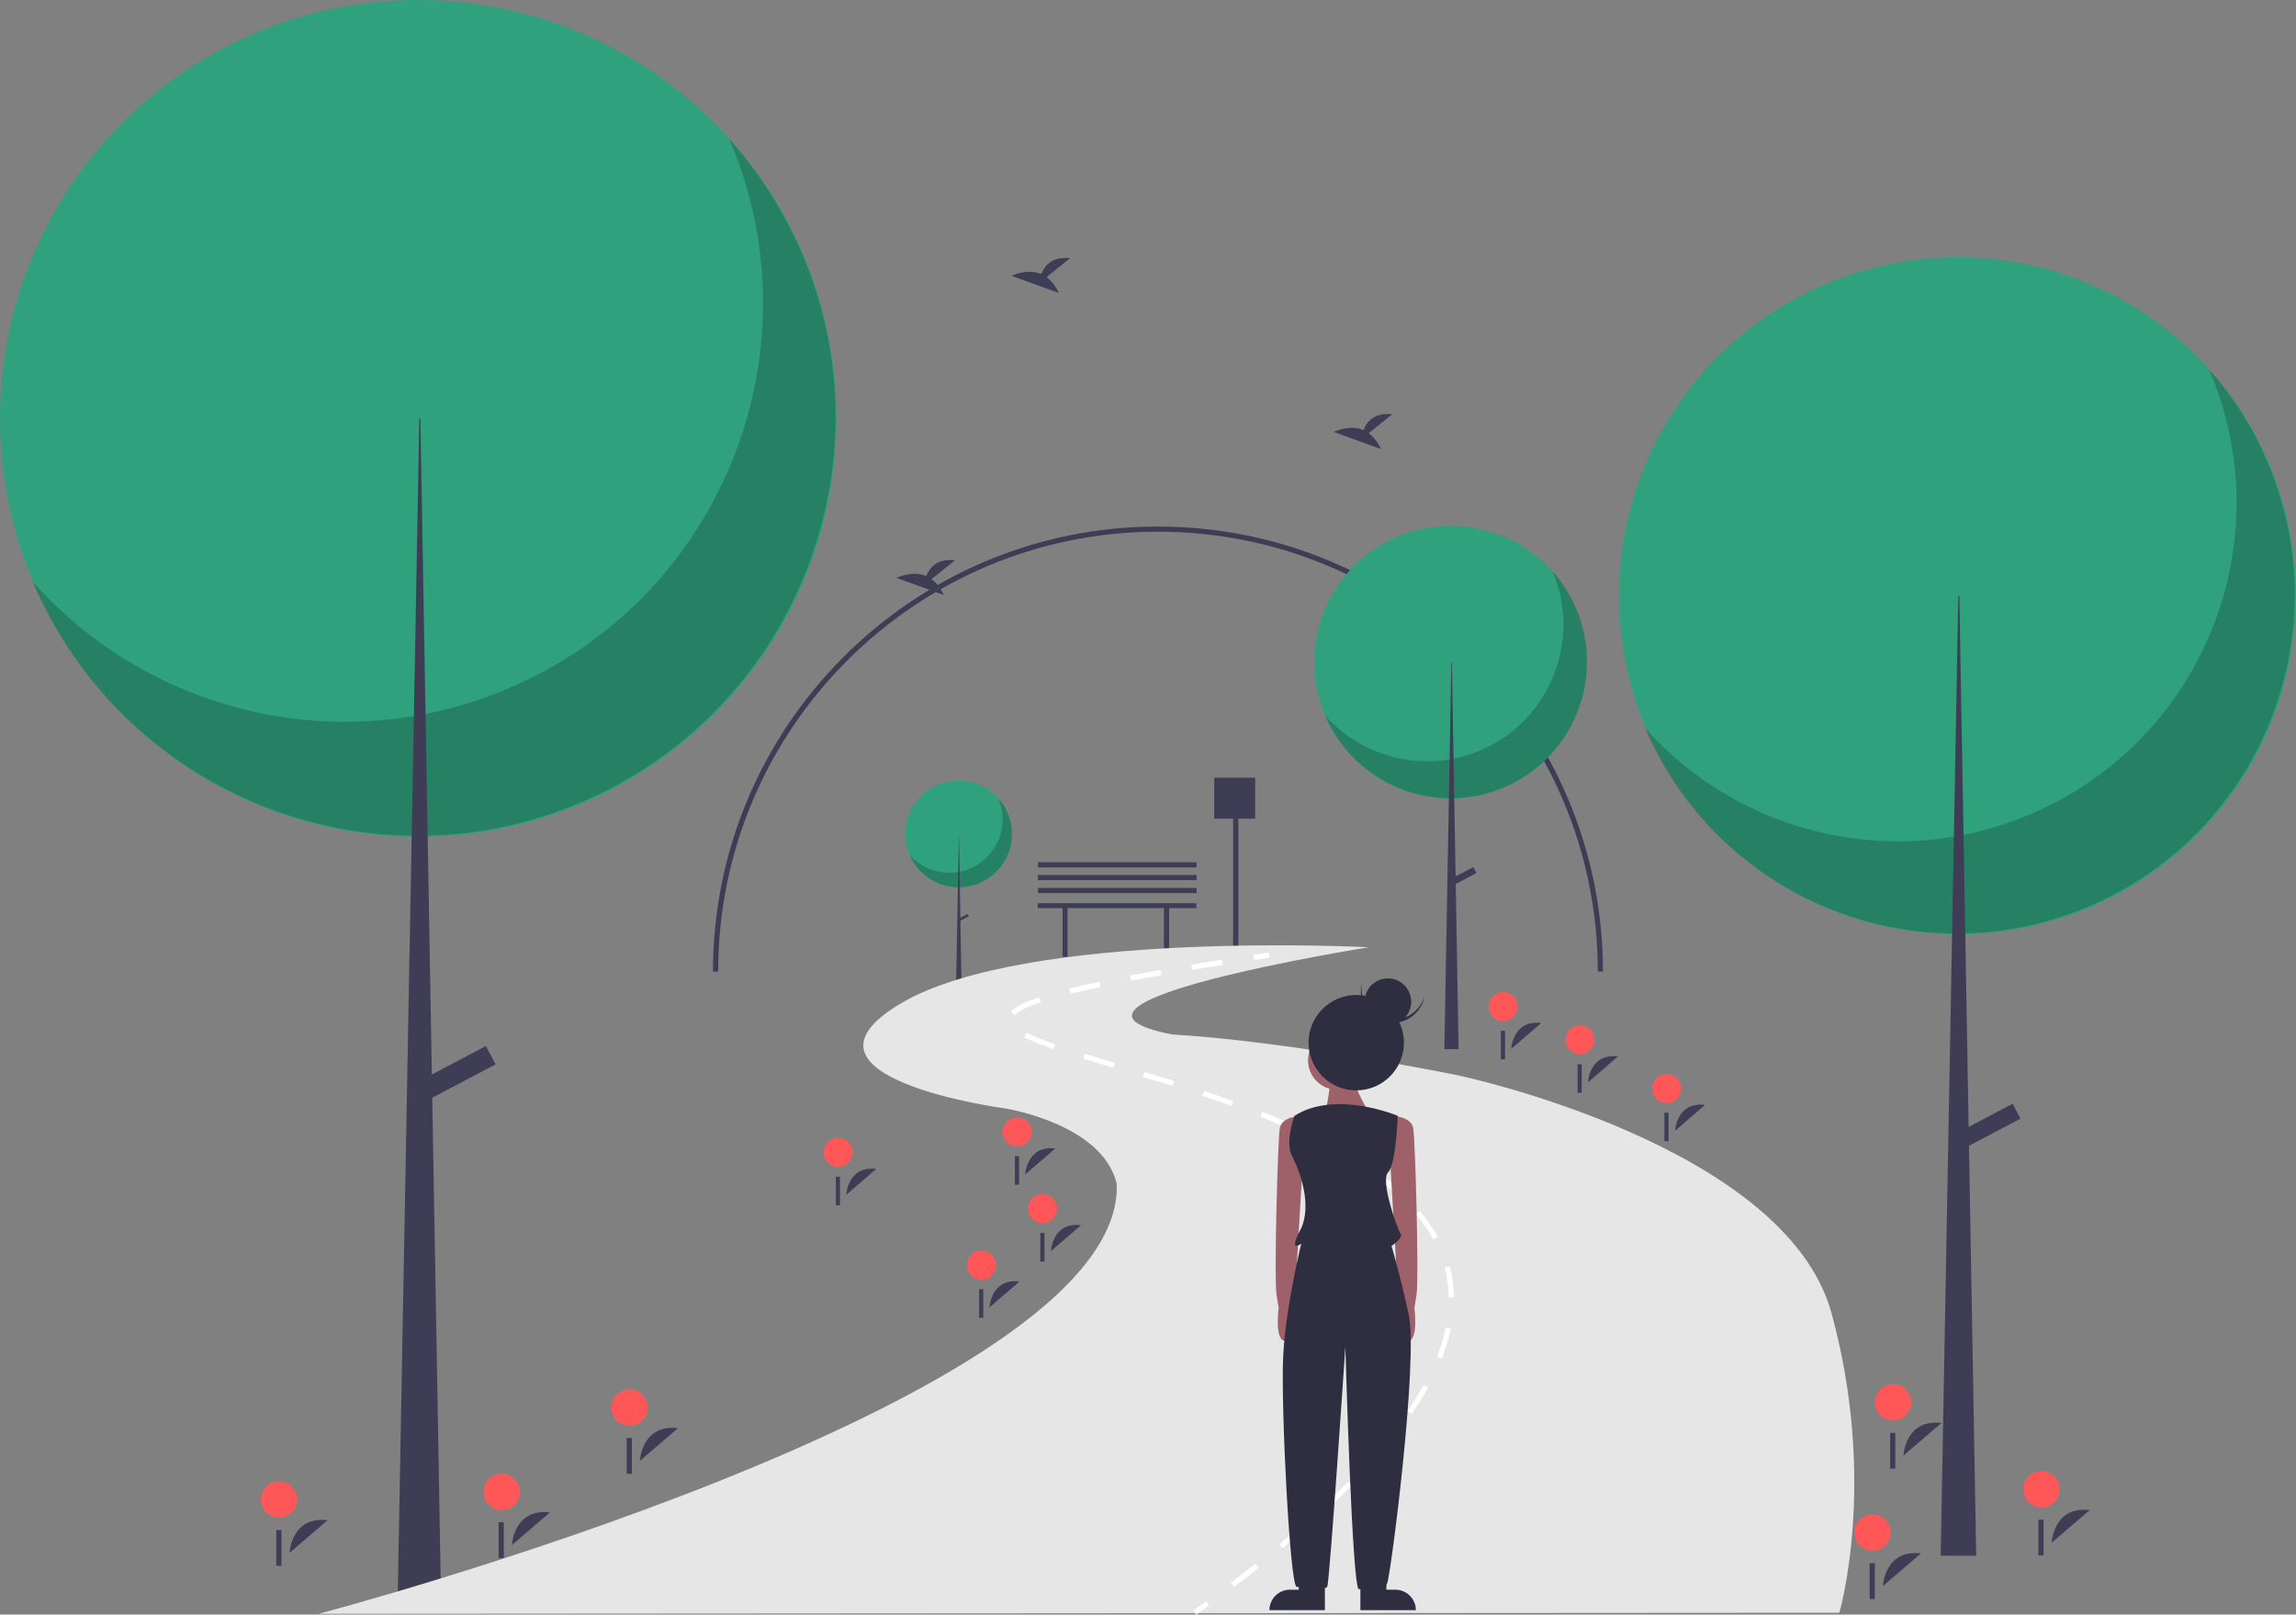 <?xml version="1.0" encoding="utf-8"?>
<!-- Generator: Adobe Illustrator 26.0.3, SVG Export Plug-In . SVG Version: 6.00 Build 0)  -->
<svg version="1.1" id="Calque_1" xmlns="http://www.w3.org/2000/svg" xmlns:xlink="http://www.w3.org/1999/xlink" x="0px" y="0px"
	 viewBox="0 0 885.9 622.8" style="enable-background:new 0 0 885.9 622.8;" xml:space="preserve">
<rect x="0" y="0" width="885.9" height="622.8" fill="#808080" stroke="none"/>
<style type="text/css">
	.st0{fill:#3F3D56;}
	.st1{fill:#30A17D;}
	.st2{opacity:0.2;enable-background:new    ;}
	.st3{fill:#FF5757;}
	.st4{fill:#E6E6E6;}
	.st5{fill:#FFFFFF;}
	.st6{fill:#9E616A;}
	.st7{fill:#2F2E41;}
</style>
<polygon class="st0" points="461.6,348.4 400.4,348.4 400.4,350.3 410,350.3 410,369.1 411.9,369.1 411.9,350.3 449.1,350.3 
	449.1,369.1 451.1,369.1 451.1,350.3 461.6,350.3 "/>
<polygon class="st0" points="484.3,300 468.5,300 468.5,315.8 475.8,315.8 475.8,369 477.8,369 477.8,315.8 484.3,315.8 "/>
<rect x="400.5" y="342.5" class="st0" width="61.2" height="2"/>
<rect x="400.5" y="337.5" class="st0" width="61.2" height="2"/>
<rect x="400.5" y="332.6" class="st0" width="61.2" height="2"/>
<path class="st0" d="M618.5,374.8h-2c0-93.6-76.1-169.7-169.7-169.7c-93.6,0-169.7,76.1-169.7,169.7h-2c0-94.7,77-171.7,171.7-171.7
	C541.5,203.1,618.5,280.1,618.5,374.8z"/>
<circle class="st1" cx="161.4" cy="161.4" r="161.4"/>
<path class="st2" d="M281.4,53.6c35,81.9-3,176.8-84.9,211.8c-63.8,27.3-137.8,10.7-183.9-41c35,81.9,129.9,120,211.8,85
	s120-129.9,85-211.8C302.4,81.5,293,66.6,281.4,53.6z"/>
<polygon class="st0" points="161.8,161.4 162.2,161.4 170.2,618.8 153.4,618.8 "/>
<rect x="160.9" y="410" transform="matrix(0.885 -0.466 0.466 0.885 -172.612 129.653)" class="st0" width="30.1" height="8"/>
<circle class="st1" cx="755.3" cy="229.8" r="130.6"/>
<path class="st2" d="M852.4,142.6c28.4,66.3-2.4,143.1-68.8,171.4c-51.6,22.1-111.5,8.7-148.9-33.2c28.4,66.3,105.1,97.1,171.4,68.8
	c66.3-28.4,97.1-105.1,68.8-171.4C869.4,165.1,861.8,153.1,852.4,142.6z"/>
<polygon class="st0" points="755.6,229.8 756,229.8 762.5,600.1 748.8,600.1 "/>
<rect x="754.9" y="431.1" transform="matrix(0.885 -0.466 0.466 0.885 -113.999 407.375)" class="st0" width="24.4" height="6.5"/>
<circle class="st1" cx="369.9" cy="321.7" r="20.6"/>
<path class="st2" d="M385.2,308c4.5,10.4-0.4,22.5-10.8,27c-8.1,3.5-17.6,1.4-23.4-5.2c4.5,10.4,16.5,15.3,27,10.8
	c10.4-4.5,15.3-16.5,10.8-27C387.9,311.5,386.7,309.6,385.2,308z"/>
<polygon class="st0" points="370,321.7 370,321.7 371,380 368.9,380 "/>
<rect x="369.9" y="353.4" transform="matrix(0.885 -0.466 0.466 0.885 -122.06 213.941)" class="st0" width="3.8" height="1"/>
<ellipse transform="matrix(0.16 -0.987 0.987 0.16 218.051 767.174)" class="st1" cx="559.9" cy="255.4" rx="52.6" ry="52.6"/>
<path class="st2" d="M599,220.3c11.4,26.7-1,57.7-27.7,69.1c-20.8,8.9-44.9,3.5-60-13.4c11.4,26.7,42.4,39.1,69.1,27.7
	c26.7-11.4,39.1-42.4,27.7-69.1C605.9,229.4,602.8,224.5,599,220.3L599,220.3z"/>
<polygon class="st0" points="560,255.4 560.2,255.4 562.8,404.7 557.3,404.7 "/>
<rect x="559.7" y="336.6" transform="matrix(0.885 -0.466 0.466 0.885 -92.381 301.949)" class="st0" width="9.8" height="2.6"/>
<path class="st0" d="M197.5,596c0,0,0.7-14.3,14.7-12.6"/>
<circle class="st3" cx="193.6" cy="575.5" r="7"/>
<rect x="192.4" y="587.2" class="st0" width="2" height="13.8"/>
<path class="st0" d="M246.9,563.5c0,0,0.7-14.3,14.7-12.6"/>
<circle class="st3" cx="242.9" cy="542.9" r="7"/>
<rect x="241.8" y="554.7" class="st0" width="2" height="13.8"/>
<path class="st0" d="M395.6,453c0,0,0.5-11.3,11.6-10"/>
<circle class="st3" cx="392.5" cy="436.6" r="5.6"/>
<rect x="391.6" y="446" class="st0" width="1.6" height="11"/>
<path class="st0" d="M612.7,417.5c0,0,0.5-11.3,11.6-10"/>
<circle class="st3" cx="609.6" cy="401.1" r="5.6"/>
<rect x="608.7" y="410.5" class="st0" width="1.6" height="11"/>
<path class="st0" d="M405.5,482.6c0,0,0.5-11.3,11.6-10"/>
<circle class="st3" cx="402.3" cy="466.2" r="5.6"/>
<rect x="401.4" y="475.6" class="st0" width="1.6" height="11"/>
<path class="st0" d="M381.8,504.3c0,0,0.5-11.3,11.6-10"/>
<circle class="st3" cx="378.7" cy="488" r="5.6"/>
<rect x="377.8" y="497.3" class="st0" width="1.6" height="11"/>
<path class="st0" d="M646.3,436.2c0,0,0.5-11.3,11.6-10"/>
<circle class="st3" cx="643.1" cy="419.9" r="5.6"/>
<rect x="642.2" y="429.2" class="st0" width="1.6" height="11"/>
<path class="st0" d="M326.5,460.9c0,0,0.5-11.3,11.6-10"/>
<circle class="st3" cx="323.4" cy="444.5" r="5.6"/>
<rect x="322.5" y="453.9" class="st0" width="1.6" height="11"/>
<path class="st0" d="M583.1,404.6c0,0,0.5-11.3,11.6-10"/>
<circle class="st3" cx="580" cy="388.3" r="5.6"/>
<rect x="579.1" y="397.6" class="st0" width="1.6" height="11"/>
<path class="st0" d="M111.7,599c0,0,0.7-14.3,14.7-12.6"/>
<circle class="st3" cx="107.7" cy="578.4" r="7"/>
<rect x="106.6" y="590.2" class="st0" width="2" height="13.8"/>
<path class="st0" d="M791.6,595.1c0,0,0.7-14.3,14.7-12.6"/>
<circle class="st3" cx="787.7" cy="574.5" r="7"/>
<rect x="786.5" y="586.2" class="st0" width="2" height="13.8"/>
<path class="st0" d="M734.4,561.5c0,0,0.7-14.3,14.7-12.6"/>
<circle class="st3" cx="730.4" cy="540.9" r="7"/>
<rect x="729.3" y="552.7" class="st0" width="2" height="13.8"/>
<path class="st0" d="M726.5,611.8c0,0,0.7-14.3,14.7-12.6"/>
<circle class="st3" cx="722.5" cy="591.2" r="7"/>
<rect x="721.4" y="603" class="st0" width="2" height="13.8"/>
<path class="st4" d="M123,622.5c0,0,310.9-81.9,307.9-165.8c-5.4-23.2-42.9-29.1-42.9-29.1s-88.8-11.8-40.5-40.5
	s180.6-21.7,180.6-21.7s-136.2,21.7-76,33.6c48.4,3,110.5,15.8,110.5,15.8s126.3,26.6,144.1,91.8c17.8,65.1,3,115.5,3,115.5
	L123,622.5z"/>
<path class="st5" d="M461.6,622.8l-1.2-1.6c1.6-1.2,3.3-2.3,4.9-3.5l1.2,1.6C464.9,620.5,463.3,621.6,461.6,622.8z"/>
<path class="st5" d="M476.1,612.1l-1.2-1.6c3.2-2.4,6.4-4.9,9.5-7.3l1.2,1.6C482.6,607.2,479.4,609.7,476.1,612.1z M494.9,597.2
	l-1.3-1.5c3.1-2.6,6.2-5.2,9.1-7.8l1.3,1.5C501.2,592,498.1,594.6,494.9,597.2z M513,581.4l-1.4-1.5c3-2.8,5.9-5.6,8.6-8.3l1.4,1.4
	C518.9,575.7,516,578.5,513,581.4z M529.8,564.2l-1.5-1.3c2.7-3.1,5.3-6.1,7.7-9.1l1.6,1.2C535.2,558,532.6,561.1,529.8,564.2z
	 M544.8,545.4l-1.7-1.1c2.3-3.4,4.4-6.8,6.2-10.1l1.8,1C549.3,538.4,547.1,541.9,544.8,545.4z M556.3,524.1l-1.9-0.7
	c1.5-3.7,2.6-7.4,3.4-11.3l2,0.4C558.9,516.5,557.8,520.4,556.3,524.1L556.3,524.1z M559,500.4c-0.1-3.9-0.6-7.8-1.6-11.5l1.9-0.5
	c1.1,3.9,1.6,7.9,1.7,12L559,500.4z M553,478.1c-1.9-3.4-4.1-6.7-6.7-9.7l1.5-1.3c2.6,3.1,4.9,6.4,6.9,10L553,478.1z M538.1,460
	c-3-2.6-6.1-5.1-9.3-7.3l1.2-1.6c3.3,2.3,6.5,4.8,9.5,7.5L538.1,460z M518.7,446.3c-3.3-1.9-6.8-3.8-10.5-5.7l0.9-1.8
	c3.7,1.9,7.3,3.8,10.6,5.8L518.7,446.3z M497.4,435.4c-3.5-1.5-7.2-3.1-11-4.6l0.7-1.9c3.9,1.5,7.6,3.1,11.1,4.7L497.4,435.4z
	 M475.2,426.6c-3.6-1.3-7.4-2.6-11.3-3.9l0.6-1.9c4,1.3,7.8,2.7,11.4,4L475.2,426.6z M452.4,418.9c-3.5-1.1-7.2-2.3-11.5-3.5
	l0.6-1.9c4.2,1.3,8,2.4,11.5,3.5L452.4,418.9z M429.5,411.9c-4-1.2-7.9-2.4-11.5-3.5l0.6-1.9c3.6,1.1,7.5,2.3,11.5,3.5L429.5,411.9z
	 M406.5,404.7c-3.8-1.3-7.6-2.8-11.3-4.5l0.9-1.8c3.6,1.7,7.3,3.2,11,4.4L406.5,404.7z M391.4,391.6l-1.4-1.4
	c1.8-1.9,5.4-3.7,11-5.5l0.6,1.9C396.4,388.3,392.9,390,391.4,391.6L391.4,391.6z M413,383.3l-0.5-1.9c3.5-0.9,7.4-1.8,11.7-2.7
	l0.4,2C420.4,381.6,416.5,382.5,413,383.3L413,383.3z M436.4,378.3l-0.4-2c3.7-0.7,7.7-1.4,11.8-2.2l0.3,2
	C444.1,376.9,440.1,377.6,436.4,378.3L436.4,378.3z M460,374.1l-0.3-2c3.8-0.6,7.7-1.3,11.8-1.9l0.3,2
	C467.7,372.8,463.8,373.5,460,374.1z"/>
<path class="st5" d="M483.9,370.3l-0.3-2c1.9-0.3,3.9-0.6,5.9-0.9l0.3,2C487.8,369.7,485.8,370,483.9,370.3z"/>
<path class="st0" d="M528.1,167.1l9.1-7.3c-7.1-0.8-10,3.1-11.1,6.1c-5.5-2.3-11.5,0.7-11.5,0.7l18.2,6.6
	C531.8,170.8,530.2,168.7,528.1,167.1z"/>
<path class="st0" d="M359.4,223.4l9.1-7.3c-7.1-0.8-10,3.1-11.1,6.1c-5.5-2.3-11.5,0.7-11.5,0.7l18.2,6.6
	C363.1,227.1,361.5,224.9,359.4,223.4z"/>
<path class="st0" d="M403.8,106.9l9.1-7.3c-7.1-0.8-10,3.1-11.1,6.1c-5.5-2.3-11.5,0.7-11.5,0.7l18.2,6.6
	C407.5,110.6,405.9,108.5,403.8,106.9z"/>
<path class="st6" d="M502.5,430.4c0,0-7.9,0-8.7,4.8s-2.2,57.3-1.3,63.8s0.9,5.2,0.9,5.2s-1.7,12.5,2.2,13s3.9-14.3,3.9-14.3
	l3.1-53.3L502.5,430.4z"/>
<path class="st6" d="M536.6,430.4c0,0,7.9,0,8.7,4.8s2.2,57.3,1.3,63.8c-0.9,6.6-0.9,5.2-0.9,5.2s1.7,12.5-2.2,13
	c-3.9,0.5-3.9-14.3-3.9-14.3l-3.1-53.3L536.6,430.4z"/>
<path class="st7" d="M501.2,613.2h-3.5c-4.3,0-7.9,3.5-7.9,7.9v0v0h21.4V611h-10.1V613.2z"/>
<path class="st7" d="M534.9,613.2h3.5c4.3,0,7.9,3.5,7.9,7.9l0,0v0h-21.4V611h10.1L534.9,613.2z"/>
<circle class="st6" cx="516.1" cy="409" r="11.4"/>
<path class="st6" d="M513.5,415.1c0,0-1.3,14.4-3.1,15.7c-1.7,1.3,18.4-0.9,18.4-0.9s-7-10.5-5.7-14
	C524.4,412.5,513.5,415.1,513.5,415.1z"/>
<path class="st7" d="M539.3,430.4c0,0-24-10.1-39.8,0c0,0-3.9,10.1-0.9,15.7s7.9,19.2,3.1,28.4s0.4,5.2,0.4,5.2s-6.1,24.5-7,43.7
	c-0.9,19.2,2.6,88.3,5.2,88.7s10.9,1.3,11.8,0c0.9-1.3,7-92.7,7-92.7s2.6,93.6,5.2,93.6s9.6,0,10.9-2.2c1.3-2.2,12.2-86.6,8.3-104
	c-3.9-17.5-6.6-26.2-6.6-26.2s4.8-3.1,3.5-4.8s-7.9-20.5-4.8-23.6S539.3,430.4,539.3,430.4z"/>
<circle class="st7" cx="523.3" cy="402.2" r="18.4"/>
<path class="st7" d="M534.8,393c-6.4-1.5-10.5-7.8-9.3-14.3c-0.1,0.2-0.1,0.4-0.1,0.6c-1.6,6.6,2.6,13.3,9.2,14.9
	c6.6,1.6,13.3-2.6,14.9-9.2c0-0.2,0.1-0.4,0.1-0.6C547.7,390.7,541.2,394.5,534.8,393z"/>
<circle class="st7" cx="535.5" cy="386.4" r="9"/>
</svg>

